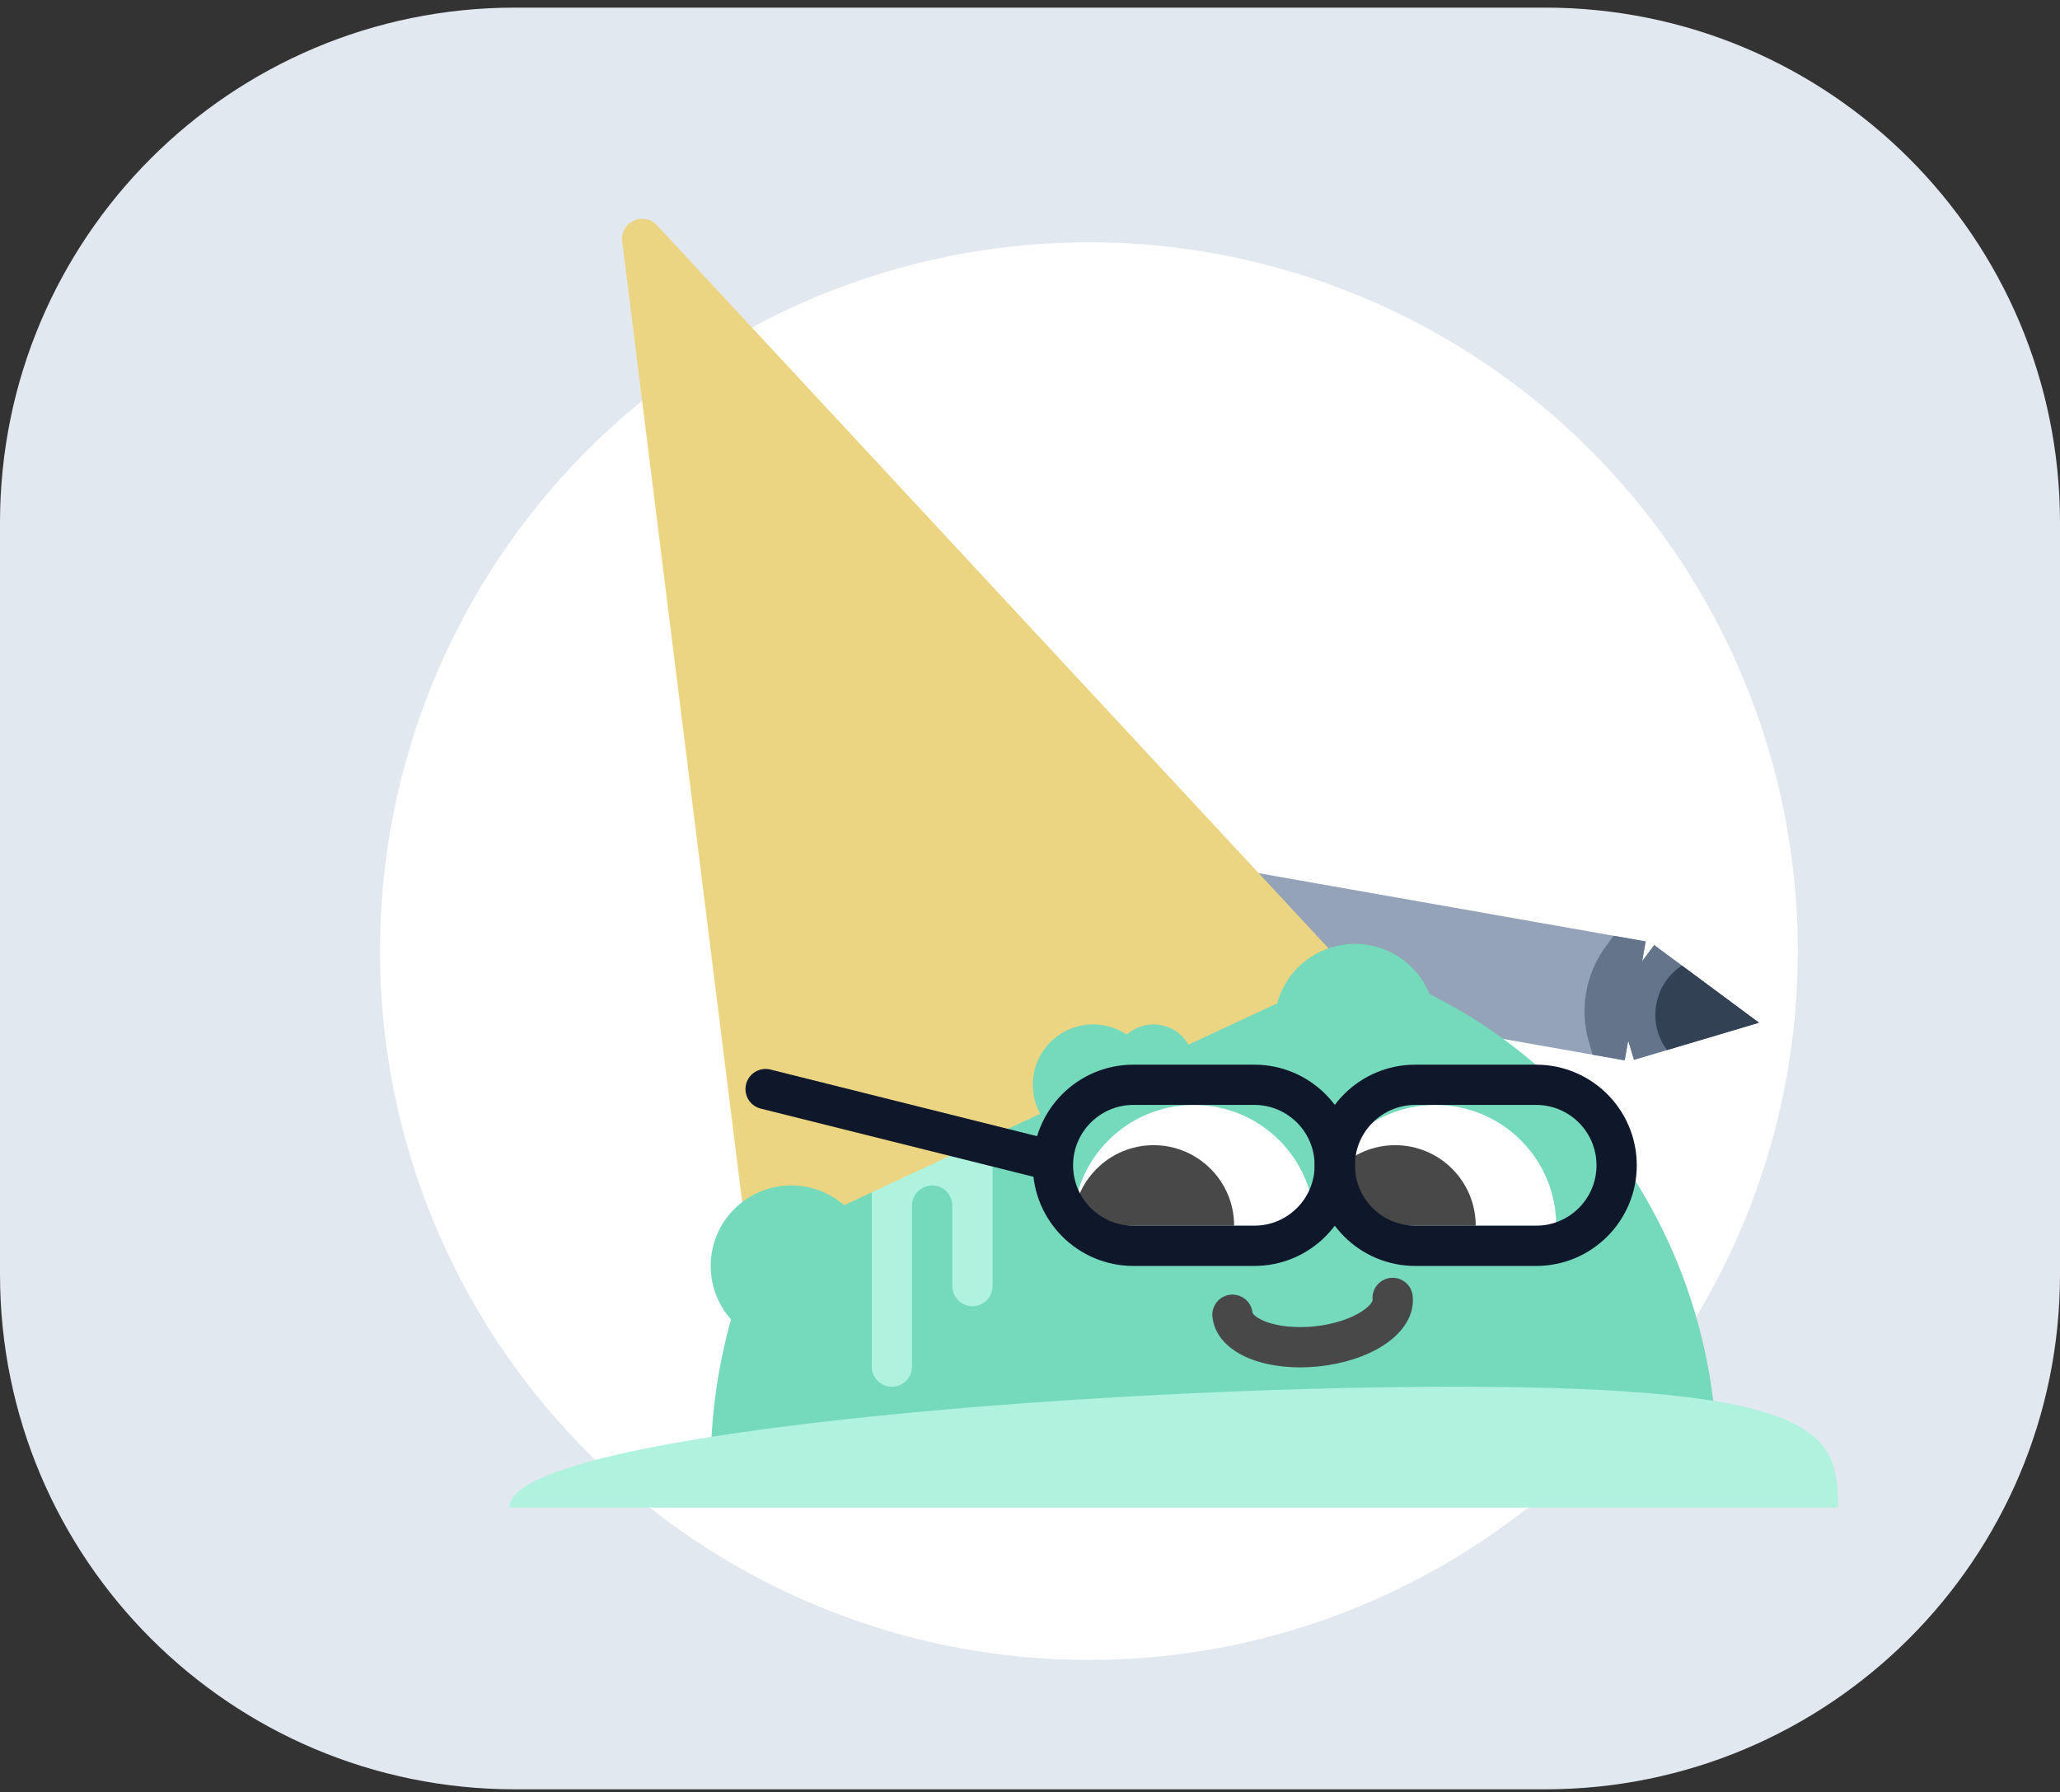 <svg width="200" height="174" viewBox="0 0 200 174" fill="none" xmlns="http://www.w3.org/2000/svg">
<rect x="0" y="0" width="200" height="174" fill="#333333" stroke="none"/>
<g clip-path="url(#clip0_1025:17135)">
<path d="M3.05176e-05 50.74C3.05176e-05 23.126 22.386 0.74 50 0.74H150C177.614 0.74 200 23.126 200 50.74V123.74C200 151.354 177.614 173.74 150 173.74H50C22.386 173.74 3.05176e-05 151.354 3.05176e-05 123.74V50.74Z" fill="#E2E8F0"/>
<circle cx="105.719" cy="92.353" r="68.826" fill="white"/>
<path d="M159.435 93.334L166.456 98.541L158.078 101.034L108.032 92.209C106.28 89.708 106.888 86.261 109.389 84.51L159.435 93.334Z" fill="#94A3B8"/>
<path d="M159.435 93.334L166.456 98.541L158.078 101.034M159.435 93.334L158.078 101.034M159.435 93.334L109.389 84.51V84.51C106.888 86.261 106.28 89.708 108.032 92.209V92.209L158.078 101.034" stroke="#94A3B8" stroke-width="3.909"/>
<path d="M159.435 93.334L166.456 98.541L158.078 101.033L156.153 100.694C155.368 98.057 155.871 95.204 157.51 92.995L159.435 93.334Z" fill="#64748B"/>
<path d="M159.435 93.334L166.456 98.541L158.078 101.033M159.435 93.334L158.078 101.033M159.435 93.334L157.51 92.995V92.995C155.871 95.204 155.368 98.057 156.153 100.694V100.694L158.078 101.033" stroke="#64748B" stroke-width="3.909"/>
<path d="M163.285 94.013L170.306 99.22L161.927 101.712C160.176 99.211 160.784 95.764 163.285 94.013Z" fill="#334155" stroke="#334155" stroke-width="0.43"/>
<path d="M117.864 91.649C90.877 91.649 69 114.401 69 142.467H166.727C166.727 114.401 144.85 91.649 117.864 91.649Z" fill="#75D9BB"/>
<path d="M88.545 117.058V132.694C88.545 133.774 87.67 134.649 86.591 134.649C85.511 134.649 84.636 133.774 84.636 132.694V107.285H96.364V124.876C96.364 125.956 95.489 126.831 94.409 126.831C93.33 126.831 92.454 125.956 92.454 124.876V117.058C92.454 115.979 91.579 115.104 90.5 115.104C89.421 115.104 88.545 115.979 88.545 117.058Z" fill="#AFF2DE"/>
<path d="M60.408 23.446C60.173 21.563 62.488 20.483 63.779 21.874L130.932 94.185L72.637 121.369L60.408 23.446Z" fill="#ECD582"/>
<path d="M139.364 107.285C132.887 107.285 127.636 112.536 127.636 119.013H151.091C151.091 112.536 145.84 107.285 139.364 107.285Z" fill="white"/>
<path d="M135.455 111.195C131.137 111.195 127.636 114.695 127.636 119.013H143.273C143.273 114.695 139.772 111.195 135.455 111.195Z" fill="#484848"/>
<circle cx="131.545" cy="99.467" r="7.818" fill="#75D9BB"/>
<circle cx="112" cy="103.376" r="3.909" fill="#75D9BB"/>
<circle cx="106.136" cy="105.331" r="5.864" fill="#75D9BB"/>
<circle cx="76.818" cy="122.922" r="7.818" fill="#75D9BB"/>
<path d="M115.909 107.285C109.432 107.285 104.182 112.536 104.182 119.013H127.636C127.636 112.536 122.386 107.285 115.909 107.285Z" fill="white"/>
<path d="M112 111.195C107.682 111.195 104.182 114.695 104.182 119.013H119.818C119.818 114.695 116.318 111.195 112 111.195Z" fill="#484848"/>
<path d="M141.318 134.649C105.696 134.649 49.455 139.18 49.455 146.376H178.455C178.455 139.18 176.941 134.649 141.318 134.649Z" fill="#AFF2DE"/>
<g clip-path="url(#clip1_1025:17135)">
<path d="M149.136 105.331H137.409C133.091 105.331 129.591 108.831 129.591 113.149C129.591 117.467 133.091 120.967 137.409 120.967H149.136C153.454 120.967 156.955 117.467 156.955 113.149C156.955 108.831 153.454 105.331 149.136 105.331Z" stroke="#0F172A" stroke-width="3.909"/>
<path d="M121.773 105.331H110.045C105.728 105.331 102.227 108.831 102.227 113.149C102.227 117.467 105.728 120.967 110.045 120.967H121.773C126.091 120.967 129.591 117.467 129.591 113.149C129.591 108.831 126.091 105.331 121.773 105.331Z" stroke="#0F172A" stroke-width="3.909"/>
<path d="M101.811 112.617L74.331 105.747" stroke="#0F172A" stroke-width="3.909" stroke-linecap="round"/>
</g>
<path d="M117.713 127.863C117.6 126.789 118.379 125.828 119.453 125.715C120.526 125.602 121.488 126.381 121.601 127.454L117.713 127.863ZM133.264 126.229C133.151 125.155 133.93 124.193 135.003 124.08C136.077 123.968 137.039 124.746 137.151 125.82L133.264 126.229ZM121.601 127.454L121.603 127.465C121.603 127.465 121.609 127.482 121.619 127.5C121.639 127.537 121.684 127.605 121.779 127.696C121.978 127.887 122.34 128.125 122.91 128.338C124.051 128.767 125.726 128.986 127.637 128.785L128.045 132.673C125.662 132.924 123.357 132.681 121.537 131.998C119.838 131.361 117.945 130.07 117.713 127.863L121.601 127.454ZM127.637 128.785C129.547 128.585 131.14 128.021 132.167 127.365C132.68 127.038 132.984 126.731 133.14 126.502C133.214 126.393 133.244 126.317 133.256 126.277C133.261 126.257 133.264 126.239 133.264 126.239L133.264 126.229L137.151 125.82C137.383 128.026 135.8 129.683 134.271 130.66C132.632 131.707 130.429 132.423 128.045 132.673L127.637 128.785Z" fill="#484848"/>
</g>
<defs>
<clipPath id="clip0_1025:17135">
<path d="M3.05176e-05 50.74C3.05176e-05 23.126 22.386 0.74 50 0.74H150C177.614 0.74 200 23.126 200 50.74V123.74C200 151.354 177.614 173.74 150 173.74H50C22.386 173.74 3.05176e-05 151.354 3.05176e-05 123.74V50.74Z" fill="white"/>
</clipPath>
<clipPath id="clip1_1025:17135">
<rect width="89.909" height="19.546" fill="white" transform="translate(69 103.376)"/>
</clipPath>
</defs>
</svg>
